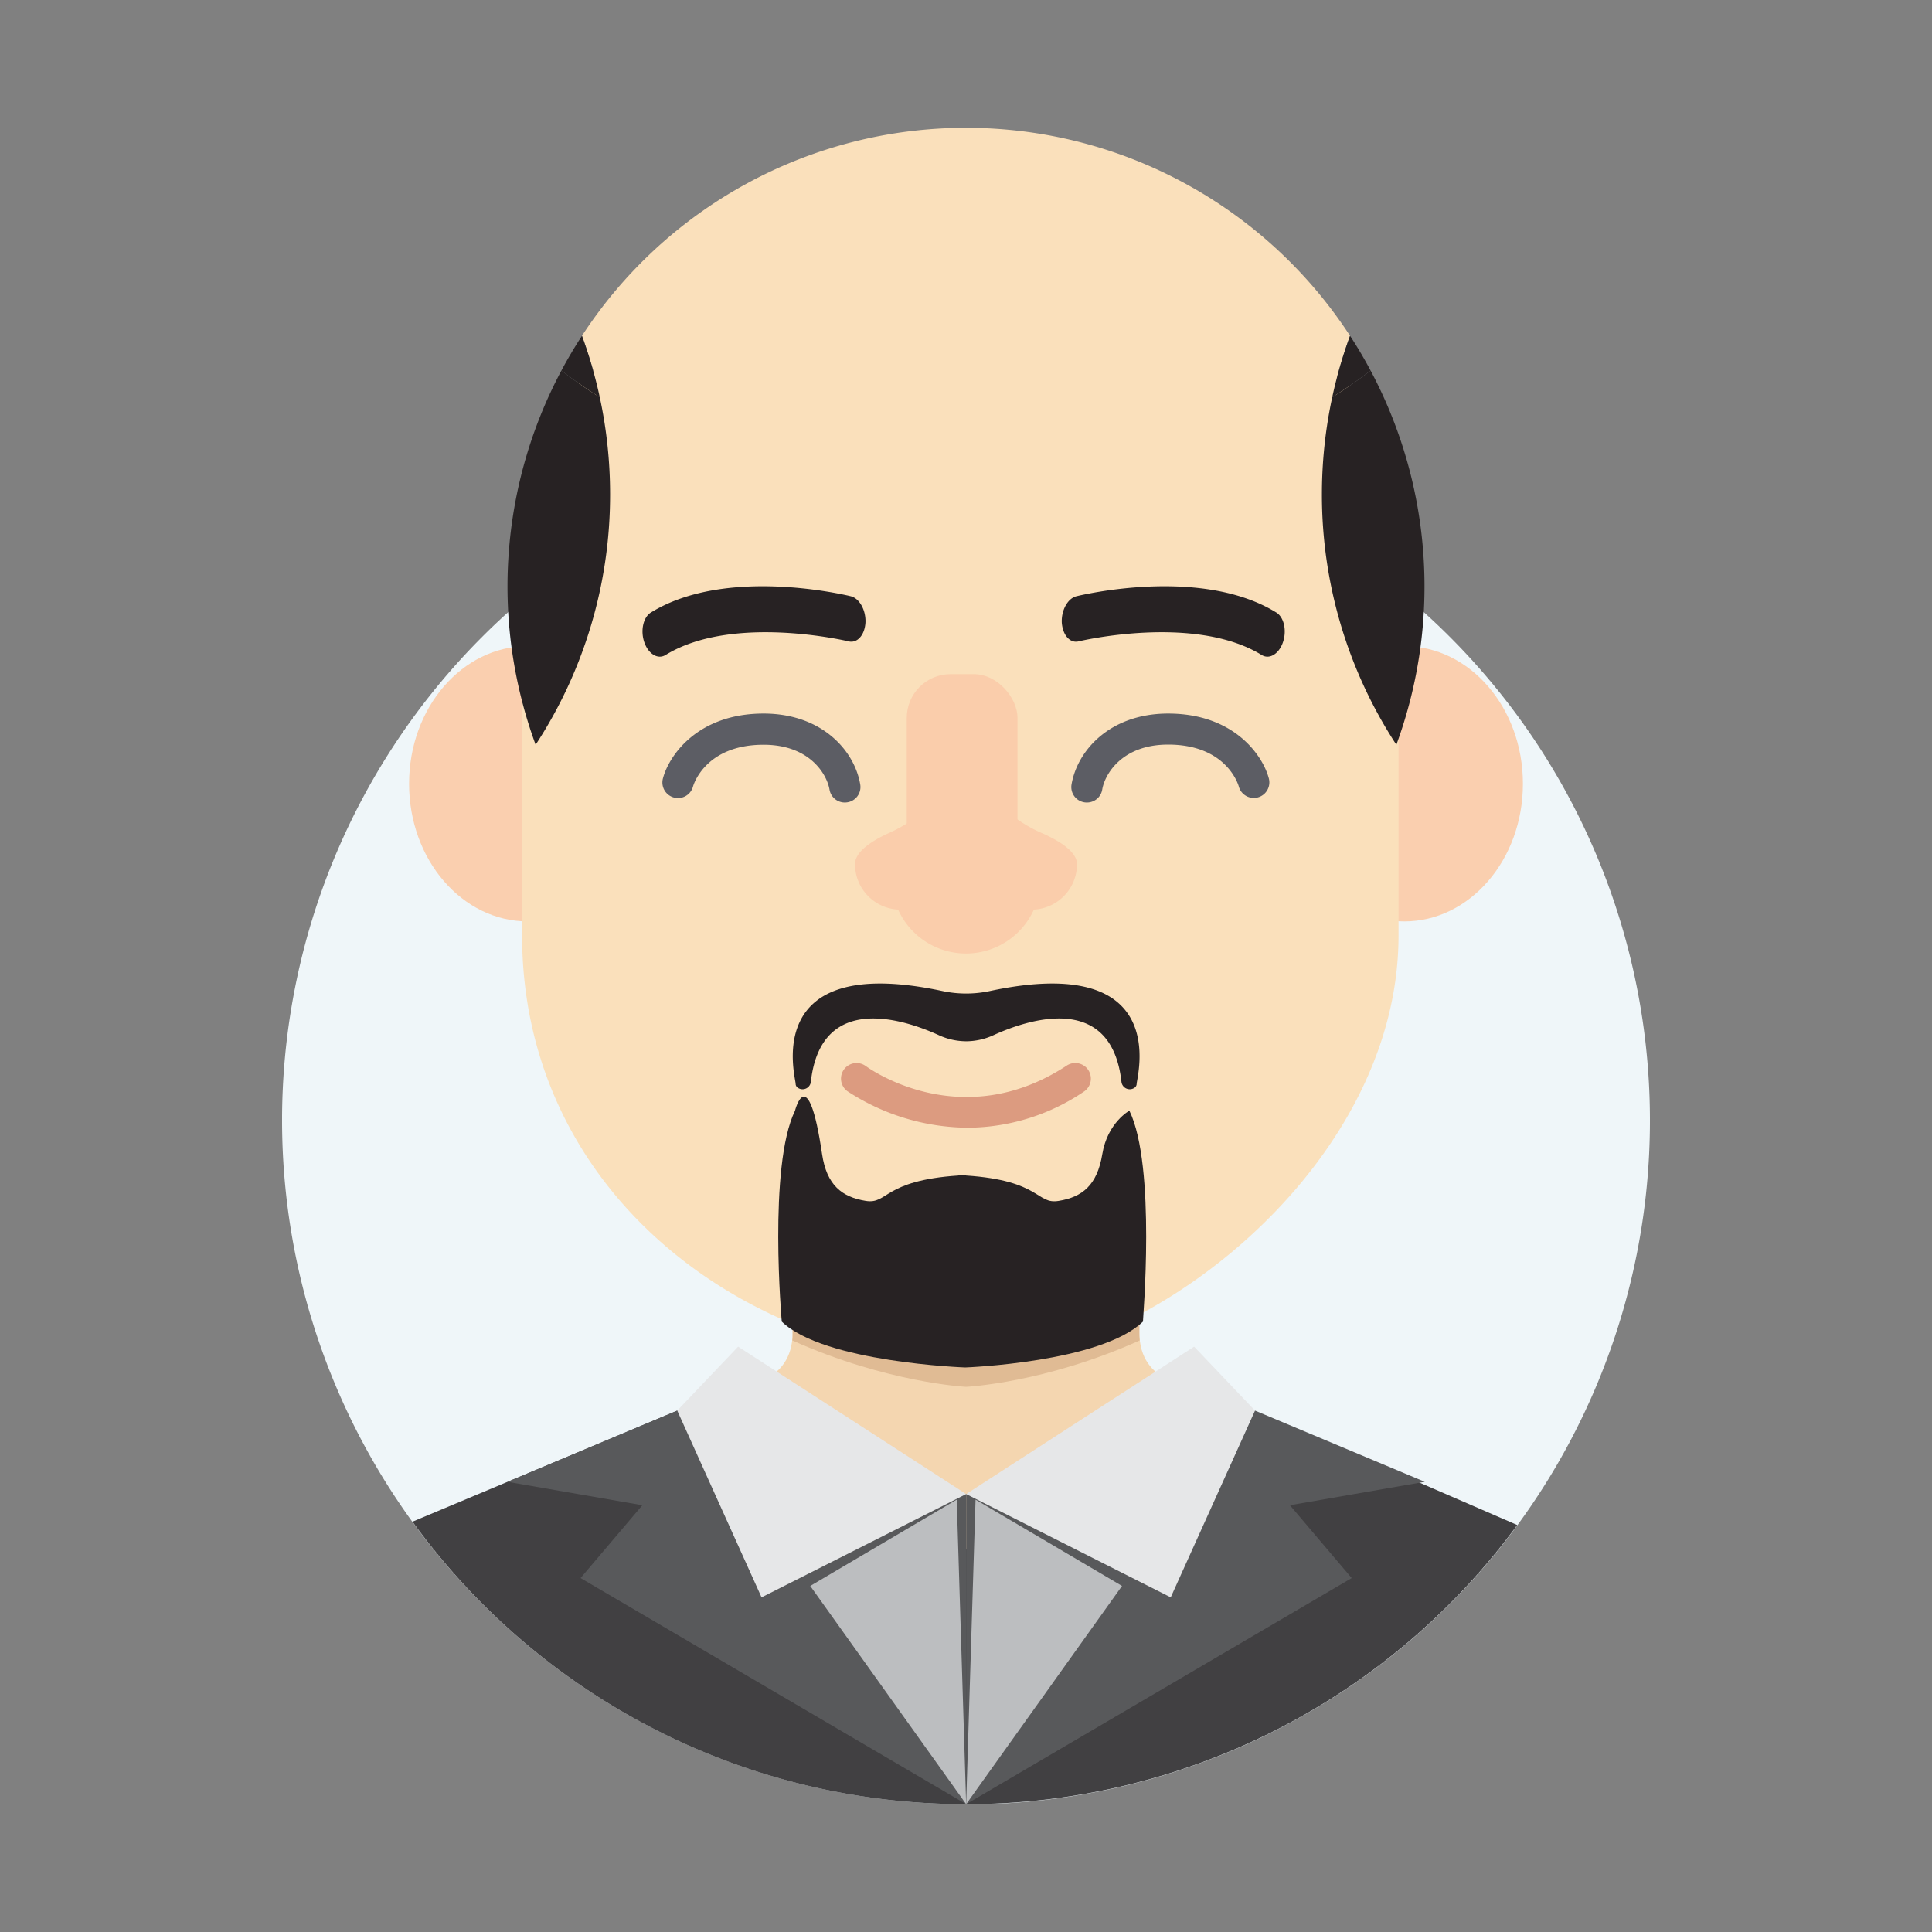 <svg id="Layer_1" data-name="Layer 1" xmlns="http://www.w3.org/2000/svg" viewBox="0 0 500 500"><rect x="0" y="0" width="500" height="500" fill="#808080" stroke="none"/><defs><style>.cls-1{fill:#eff6f9;}.cls-2{fill:#f4d6b0;}.cls-3{fill:#e0bb94;}.cls-4{fill:#414042;}.cls-5{fill:#58595b;}.cls-6{fill:#facfaf;}.cls-7{fill:#fae0bb;}.cls-8{fill:#5c5d64;}.cls-9{fill:#facdab;}.cls-10{fill:#272223;}.cls-11{fill:#dc9b80;}.cls-12{fill:#bcbec0;}.cls-13{fill:#e6e7e8;}</style></defs><title>Tawk_Avatar-Male</title><path class="cls-1" d="M250,466.92A177,177,0,1,1,427,290a177,177,0,0,1-177,177"/><path class="cls-2" d="M294.86,344.77v-32l-44.86,32-44.86-32v32c0,13.86-14.11,13.86-14.11,13.86l59,58.72,59-58.72S294.86,358.63,294.86,344.77Z"/><path class="cls-3" d="M294.86,313.64l-44.86,32-44.86-32v32c0,.45,0,.85-.08,1.27,24.59,11,44.94,12,44.94,12s20.35-.94,44.94-12c0-.42-.08-.82-.08-1.27Z"/><path class="cls-4" d="M250,466.92a176.7,176.7,0,0,0,142.66-72.25L316,361.41h-7.14l-19.05,21.52a53.21,53.21,0,0,1-79.68,0l-19-21.52H184l-77.25,32.4A176.69,176.69,0,0,0,250,466.92"/><polygon class="cls-5" points="250.04 466.92 150.25 408.4 166.24 389.55 131.34 383.49 175.27 365.06 250.04 386.66 250.04 466.92"/><ellipse class="cls-6" cx="136.59" cy="202.84" rx="30.72" ry="35.62"/><ellipse class="cls-6" cx="363.41" cy="202.84" rx="30.72" ry="35.62"/><path class="cls-7" d="M171.8,91a36.68,36.68,0,0,0-36.68,36.68V242.09c0,62.63,51.53,105.74,111.64,110.48,44.48,3.51,115.18-47.85,115.18-110.48V127.72A36.68,36.68,0,0,0,325.26,91Z"/><path class="cls-8" d="M218.68,207.69a4,4,0,0,1-4-3.34c-.69-4-5.15-11.61-17.06-11.61-15.06,0-18.14,10.35-18.26,10.79a4,4,0,0,1-7.8-2.05c1.5-5.81,8.87-16.81,26.06-16.81,15,0,23.49,9.49,25,18.3a4,4,0,0,1-3.28,4.66A4.23,4.23,0,0,1,218.68,207.69Z"/><path class="cls-8" d="M281.32,207.69a4,4,0,0,1-4-4.72c1.52-8.81,10-18.3,25-18.3,17.19,0,24.56,11,26.06,16.81a4,4,0,0,1-7.8,2c-.15-.52-3.26-10.78-18.26-10.78-11.91,0-16.37,7.59-17.06,11.61A4,4,0,0,1,281.32,207.69Z"/><path class="cls-9" d="M278.73,223.65c0-3.15-4.39-6-9.24-8.11-6.07-2.65-11.14-7-15.49-12-3.14-3.6-6.15-3.17-9.06.56a40.68,40.68,0,0,1-15.18,11.62c-4.52,2.09-8.49,4.86-8.49,7.91a11.79,11.79,0,0,0,11.16,11.77,19.26,19.26,0,0,0,35.14,0A11.79,11.79,0,0,0,278.73,223.65Z"/><path class="cls-10" d="M220.64,166.05a2.64,2.64,0,0,1-1-.06c-.29-.07-30-7.16-47.39,3.52-2,1.23-4.45-.25-5.5-3.28s-.28-6.49,1.7-7.71c19.42-12,50.43-4.53,51.74-4.21,2.24.55,3.94,3.61,3.79,6.83C223.81,163.86,222.42,165.82,220.64,166.05Z"/><path class="cls-10" d="M278.12,166.05a2.62,2.62,0,0,0,1-.06c.3-.07,30-7.16,47.4,3.52,2,1.23,4.45-.25,5.5-3.28s.28-6.49-1.71-7.71c-19.42-12-50.42-4.53-51.74-4.21-2.24.55-3.93,3.61-3.78,6.83C275,163.86,276.35,165.82,278.12,166.05Z"/><path class="cls-11" d="M250.47,291.85a57.6,57.6,0,0,1-31.18-9.46,4,4,0,0,1,4.78-6.49c1.07.78,24.88,17.69,52-.13a4,4,0,0,1,4.42,6.75A54.08,54.08,0,0,1,250.47,291.85Z"/><rect class="cls-9" x="234.67" y="174.47" width="28.66" height="52.29" rx="11.31" ry="11.31"/><path class="cls-7" d="M250,33.08a118.55,118.55,0,0,0-99.39,53.83,119.35,119.35,0,0,1,4.61,15.89C180,118.37,213.33,127.9,250,127.9s70-9.53,94.78-25.1a119.35,119.35,0,0,1,4.61-15.89A118.55,118.55,0,0,0,250,33.08Z"/><path class="cls-10" d="M155.22,102.8c-3.49-2.18-6.8-4.49-9.93-6.9a118.88,118.88,0,0,0-6.67,96.84,118.14,118.14,0,0,0,19.27-64.84A119.36,119.36,0,0,0,155.22,102.8Z"/><path class="cls-10" d="M145.29,95.9c3.13,2.41,6.44,4.72,9.93,6.9a119.35,119.35,0,0,0-4.61-15.89Q147.76,91.28,145.29,95.9Z"/><path class="cls-10" d="M354.71,95.9c-3.13,2.41-6.44,4.72-9.93,6.9a119.36,119.36,0,0,0-2.67,25.1,118.14,118.14,0,0,0,19.27,64.84,118.88,118.88,0,0,0-6.67-96.84Z"/><path class="cls-10" d="M344.78,102.8c3.49-2.18,6.8-4.49,9.93-6.9q-2.46-4.62-5.32-9A119.35,119.35,0,0,0,344.78,102.8Z"/><path class="cls-10" d="M292.28,287.44s-5.66,3.1-7,11.22-5.2,11.12-11.26,12.12c-5.87,1-4.48-5.25-24-6.56v-.11l-1,.06-1-.06v.11c-19.54,1.31-18.15,7.52-24,6.56-6.07-1-10.07-4-11.27-12.12-3.63-24.59-7-11.22-7-11.22-7,14.34-3.43,54.59-3.43,54.59,10.91,10.58,47.48,11.87,47.48,11.87s35.07-1.29,46-11.87C295.71,342,299.28,301.78,292.28,287.44Z"/><path class="cls-10" d="M256.16,256.48a29.4,29.4,0,0,1-12.25,0c-47.3-10.08-38,22.28-38,24a1.25,1.25,0,0,0,.44.94,2.16,2.16,0,0,0,3.51-1.56c2.71-23.53,24.85-15.74,33.15-11.94a17,17,0,0,0,7.06,1.56h0a17,17,0,0,0,7-1.56c8.3-3.8,30.44-11.59,33.15,11.94a2.16,2.16,0,0,0,3.51,1.56,1.25,1.25,0,0,0,.44-.94C294.19,278.76,303.46,246.4,256.16,256.48Z"/><polygon class="cls-12" points="247.6 388.1 250.04 466.92 209.69 410.44 247.6 388.1"/><polygon class="cls-13" points="250.04 386.66 197.09 413.39 175.27 365.06 191.03 348.51 250.04 386.66"/><polygon class="cls-5" points="250.04 466.92 349.82 408.4 333.83 389.55 368.73 383.49 324.8 365.06 250.04 386.66 250.04 466.92"/><polygon class="cls-12" points="252.47 388.1 250.04 466.92 290.38 410.44 252.47 388.1"/><polygon class="cls-13" points="250.04 386.66 302.98 413.39 324.8 365.06 309.04 348.51 250.04 386.66"/></svg>